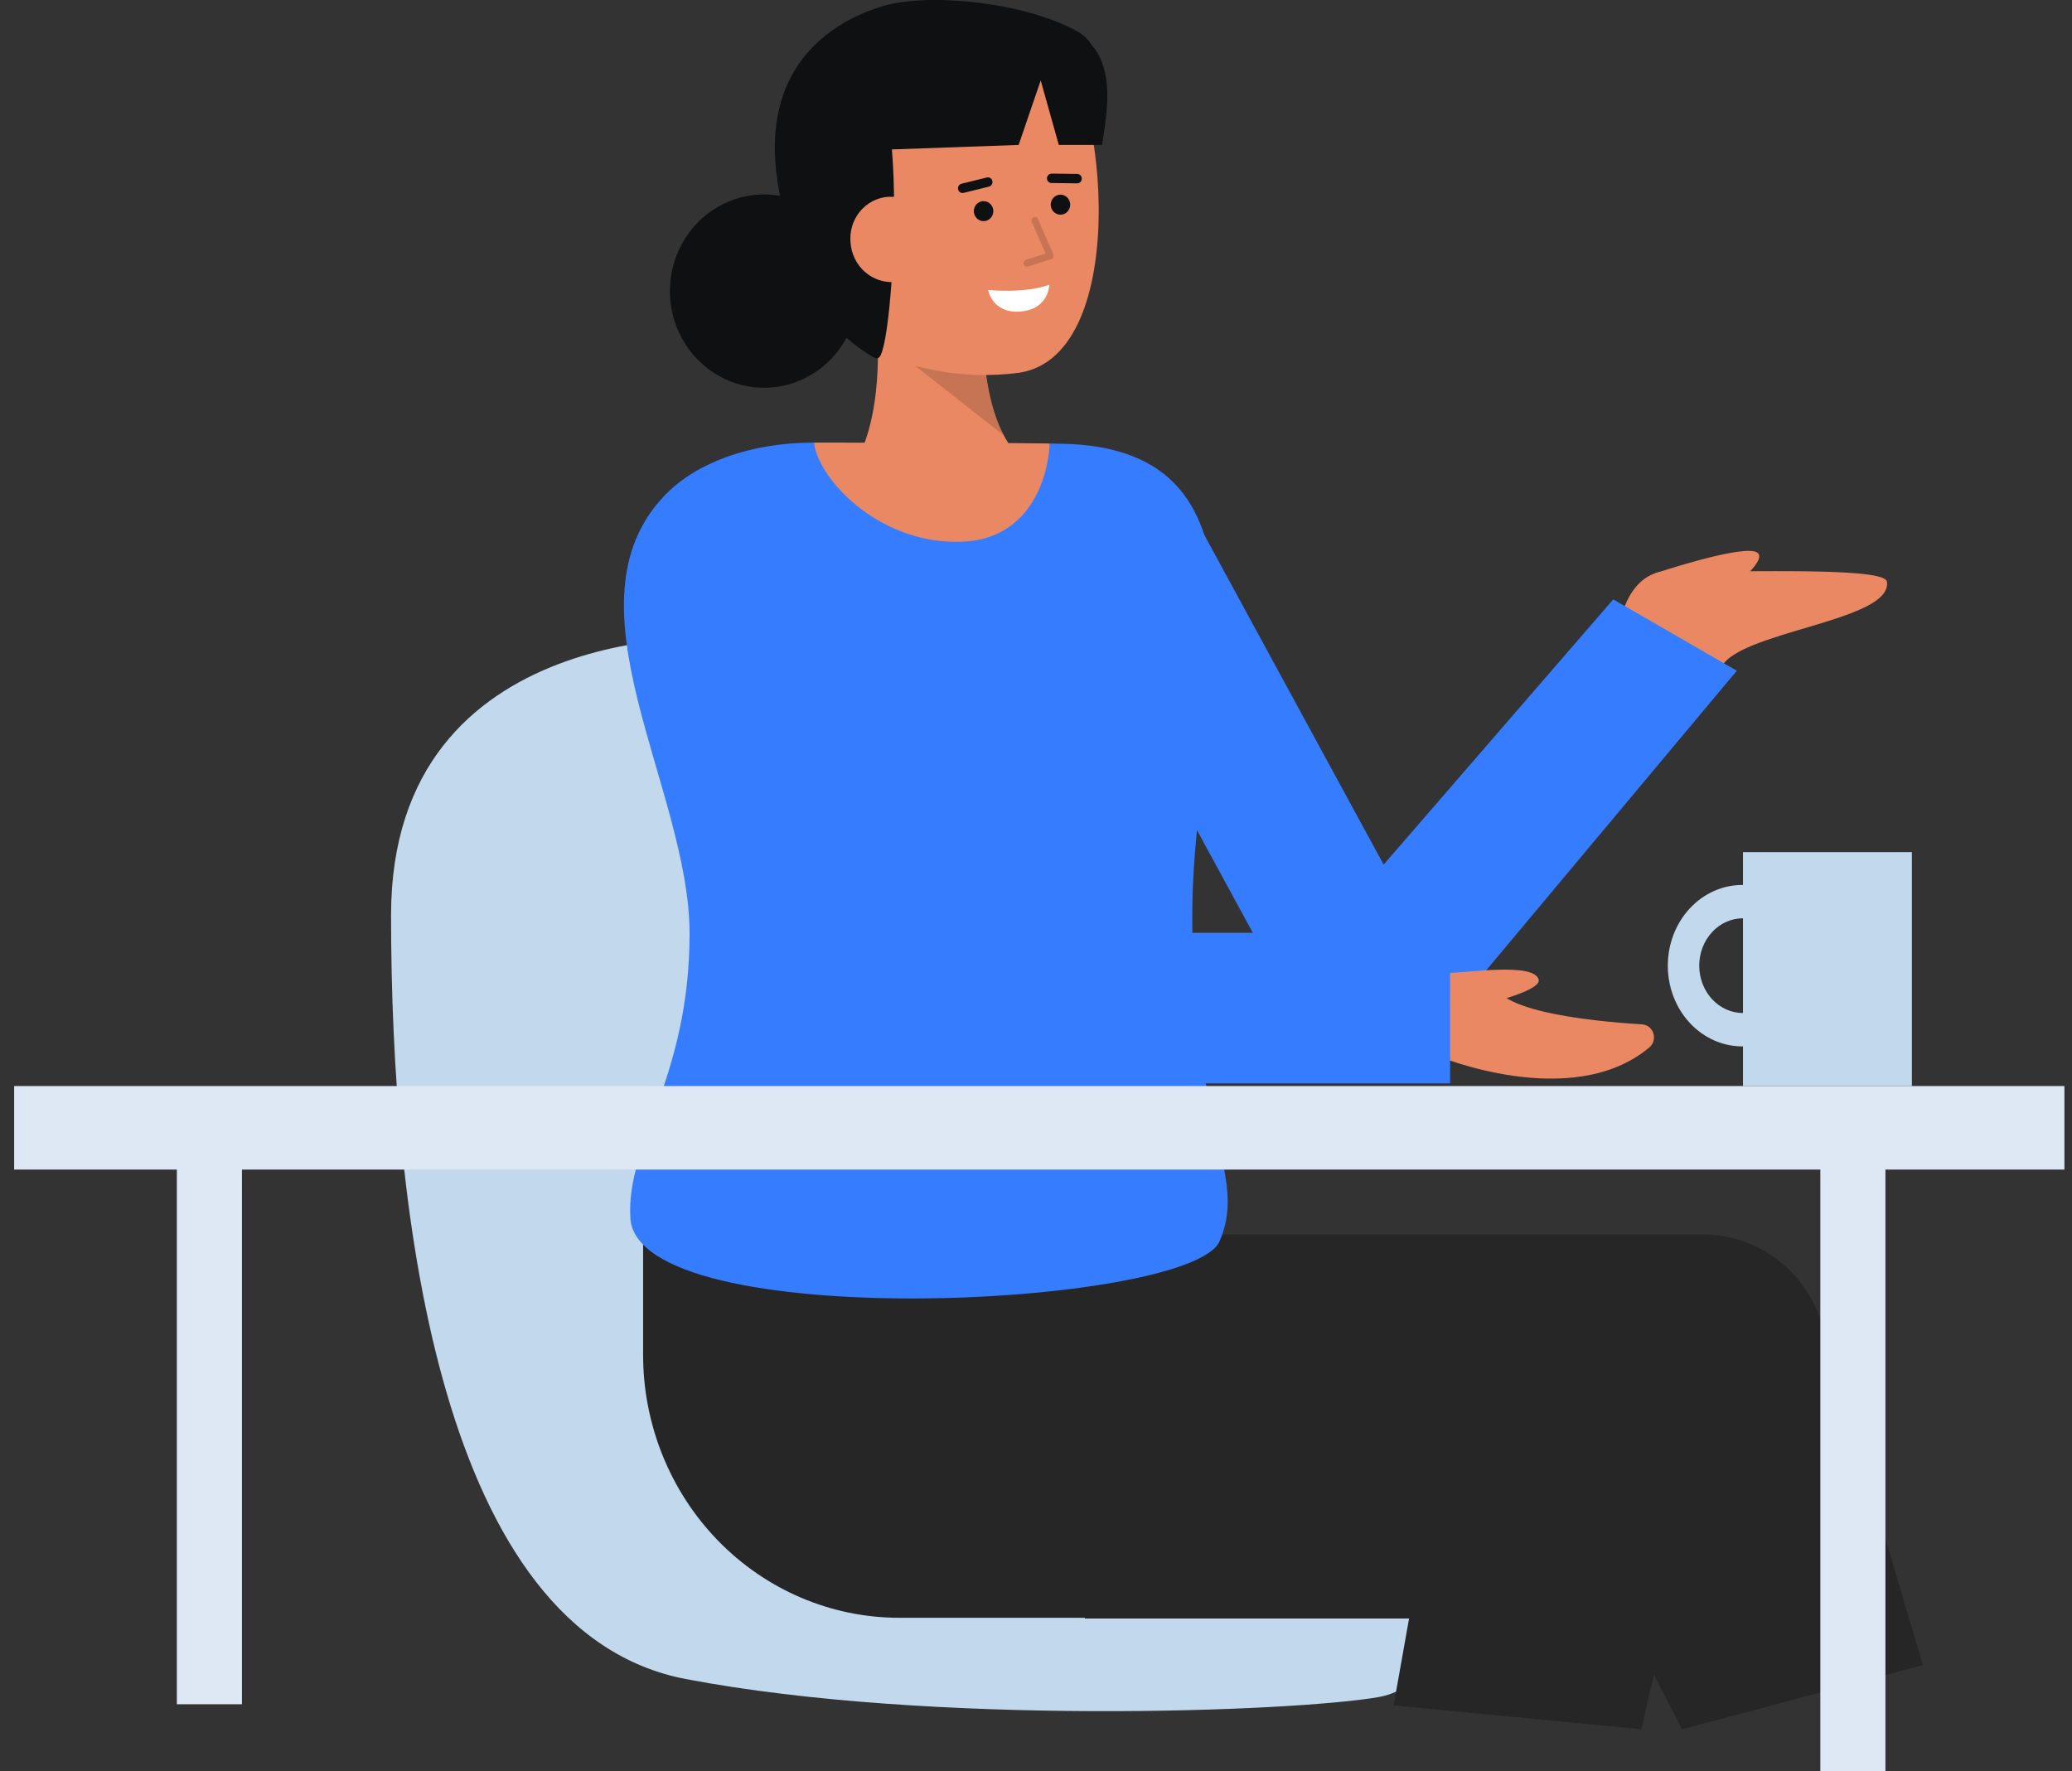 <svg width="124" height="106" viewBox="0 0 124 106" fill="none" xmlns="http://www.w3.org/2000/svg">
<rect x="0" y="0" width="124" height="106" fill="#333333" stroke="none"/>
<path d="M104.31 62.627V65H114.418V51H104.31V52.965C103.721 52.959 103.137 53.08 102.591 53.32C102.045 53.56 101.549 53.915 101.131 54.364C100.712 54.813 100.38 55.348 100.154 55.937C99.927 56.526 99.811 57.158 99.811 57.796C99.811 58.434 99.927 59.066 100.154 59.655C100.38 60.244 100.712 60.779 101.131 61.228C101.549 61.677 102.045 62.032 102.591 62.272C103.137 62.512 103.721 62.633 104.31 62.627ZM101.691 57.794C101.691 57.421 101.759 57.053 101.891 56.709C102.023 56.365 102.216 56.052 102.459 55.789C102.702 55.526 102.99 55.317 103.308 55.175C103.626 55.033 103.966 54.96 104.31 54.96V60.63C103.966 60.63 103.625 60.557 103.308 60.414C102.99 60.272 102.701 60.063 102.458 59.8C102.215 59.536 102.022 59.223 101.891 58.879C101.759 58.535 101.691 58.166 101.691 57.794Z" fill="#C1D8ED"/>
<path d="M43.352 38.172C43.352 38.172 23.403 36.879 23.403 54.776C23.403 72.674 26.343 97.688 41.042 100.491C55.741 103.295 77.458 102.449 82.5 101.572C88.694 100.493 91.394 85.738 83.144 84.75C59.729 81.946 71.07 40.113 43.352 38.172Z" fill="#C1D8ED"/>
<path d="M50.025 29.041C50.025 29.041 53.137 27.347 52.442 18.645L58.872 17.42C58.872 17.42 58.15 25.223 61.403 27.7L50.025 29.041Z" fill="#E98862"/>
<g opacity="0.15">
<path d="M60.085 26.069L54.743 21.872L58.939 21.827C59.06 23.302 59.449 24.741 60.085 26.069Z" fill="black"/>
</g>
<path d="M48.794 15.27C49.239 17.91 50.642 20.41 52.91 21.263C55.382 22.27 58.057 22.642 60.701 22.344C67.74 21.751 66.348 5.316 63.006 2.122C59.663 -1.071 49.856 0.951 48.663 6.291C48.046 9.053 48.37 12.757 48.794 15.27Z" fill="#E98862"/>
<path d="M65.328 2.689C65.118 2.346 64.823 2.067 64.474 1.879C61.348 0.133 55.556 -0.471 52.773 0.384C49.546 1.376 45.498 4.155 46.535 10.893C46.579 11.176 46.626 11.449 46.675 11.719C45.655 11.54 44.608 11.653 43.646 12.045C42.685 12.437 41.847 13.093 41.225 13.941C40.603 14.789 40.22 15.797 40.118 16.854C40.016 17.911 40.2 18.976 40.649 19.933C41.097 20.89 41.794 21.701 42.662 22.279C43.53 22.856 44.536 23.177 45.569 23.207C46.603 23.236 47.625 22.973 48.523 22.445C49.42 21.918 50.16 21.147 50.659 20.218C51.138 20.642 51.655 21.019 52.204 21.343C52.589 21.578 52.682 21.386 52.816 20.947C53.283 19.414 53.742 13.348 53.376 8.943L60.961 8.674L62.282 4.813L63.365 8.674H65.949C66.295 6.582 66.651 4.21 65.328 2.689Z" fill="#0F1011"/>
<path d="M58.863 13.236C59.185 13.236 59.446 12.968 59.446 12.637C59.446 12.306 59.185 12.038 58.863 12.038C58.541 12.038 58.28 12.306 58.28 12.637C58.28 12.968 58.541 13.236 58.863 13.236Z" fill="#0F1011"/>
<path d="M63.464 12.848C63.786 12.848 64.047 12.58 64.047 12.249C64.047 11.919 63.786 11.651 63.464 11.651C63.142 11.651 62.881 11.919 62.881 12.249C62.881 12.58 63.142 12.848 63.464 12.848Z" fill="#0F1011"/>
<path d="M64.474 10.973C64.545 10.971 64.612 10.94 64.662 10.888C64.711 10.836 64.739 10.766 64.74 10.694C64.74 10.621 64.713 10.551 64.664 10.498C64.615 10.445 64.548 10.414 64.478 10.411L62.933 10.391C62.861 10.392 62.792 10.421 62.74 10.473C62.689 10.525 62.658 10.595 62.656 10.669C62.655 10.706 62.662 10.742 62.675 10.777C62.688 10.811 62.708 10.842 62.733 10.868C62.758 10.895 62.788 10.916 62.821 10.931C62.855 10.945 62.89 10.953 62.926 10.953L64.471 10.973H64.474Z" fill="#0F1011"/>
<path d="M57.605 11.552C57.626 11.552 57.648 11.549 57.669 11.544L59.192 11.168C59.261 11.149 59.321 11.103 59.357 11.04C59.394 10.977 59.405 10.902 59.388 10.83C59.372 10.758 59.328 10.697 59.268 10.657C59.207 10.618 59.134 10.605 59.064 10.621L57.541 10.997C57.475 11.013 57.418 11.053 57.38 11.11C57.342 11.166 57.325 11.235 57.333 11.303C57.341 11.372 57.373 11.435 57.423 11.481C57.473 11.526 57.538 11.552 57.605 11.552Z" fill="#0F1011"/>
<path d="M55.829 14.102C55.861 14.437 55.827 14.775 55.73 15.097C55.633 15.418 55.474 15.716 55.264 15.974C55.054 16.232 54.796 16.445 54.505 16.599C54.214 16.754 53.896 16.848 53.569 16.875C53.243 16.903 52.914 16.863 52.603 16.759C52.291 16.655 52.003 16.488 51.755 16.268C51.507 16.049 51.303 15.781 51.157 15.48C51.01 15.179 50.923 14.851 50.901 14.516C50.869 14.182 50.903 13.846 51 13.526C51.097 13.206 51.256 12.91 51.467 12.654C51.678 12.399 51.937 12.19 52.228 12.039C52.52 11.888 52.838 11.8 53.163 11.778C54.925 11.72 55.718 12.705 55.829 14.102Z" fill="#E98862"/>
<g opacity="0.15">
<path d="M61.452 15.959C61.404 15.959 61.357 15.941 61.321 15.909C61.284 15.877 61.26 15.832 61.253 15.783C61.246 15.734 61.256 15.684 61.281 15.642C61.307 15.6 61.347 15.569 61.393 15.555L62.579 15.181L61.749 13.283C61.737 13.258 61.731 13.231 61.729 13.204C61.728 13.176 61.732 13.148 61.741 13.122C61.75 13.096 61.764 13.072 61.783 13.052C61.801 13.032 61.823 13.015 61.848 13.004C61.873 12.993 61.899 12.987 61.926 12.986C61.953 12.986 61.98 12.991 62.005 13.001C62.03 13.011 62.053 13.026 62.072 13.046C62.091 13.065 62.106 13.088 62.116 13.114L63.04 15.225C63.051 15.252 63.057 15.281 63.057 15.31C63.057 15.339 63.051 15.368 63.039 15.395C63.028 15.422 63.01 15.445 62.989 15.465C62.967 15.484 62.942 15.498 62.915 15.507L61.511 15.95C61.492 15.956 61.472 15.959 61.452 15.959Z" fill="black"/>
</g>
<path d="M59.133 17.353C59.133 17.353 61.285 17.586 62.795 17.045C62.795 17.045 62.784 18.501 61.08 18.645C59.377 18.788 59.133 17.353 59.133 17.353Z" fill="white"/>
<path d="M115.074 99.656L109.144 79.61C108.729 77.972 107.797 76.521 106.493 75.485C105.189 74.45 103.588 73.888 101.94 73.887H61.271V73.914H38.487V81.084C38.487 85.259 40.102 89.263 42.977 92.215C45.852 95.167 49.751 96.825 53.816 96.825H64.928V96.87H84.327L83.401 102.068L98.227 103.5L98.977 100.228L100.662 103.5L115.074 99.656Z" fill="#262626"/>
<path d="M96.716 38.874C96.716 38.874 96.776 33.91 100.232 34.169C102.411 34.331 112.769 33.838 112.923 34.807C113.305 37.204 103.831 37.79 102.971 40.023L96.716 38.874Z" fill="#E98862"/>
<path d="M99.007 34.328C99.007 34.328 103.816 32.718 104.998 33.005C106.044 33.261 103.863 35.01 103.863 35.01L99.007 34.328Z" fill="#E98862"/>
<path d="M81.986 63.981C81.205 63.981 80.439 63.766 79.765 63.361C79.092 62.955 78.536 62.372 78.155 61.673L63.62 34.955L71.28 30.561L82.805 51.747L96.545 35.874L103.94 40.144L85.265 62.471C84.853 62.947 84.348 63.327 83.783 63.587C83.218 63.847 82.605 63.981 81.986 63.981Z" fill="#367CFF"/>
<path d="M86.589 58.233C87.788 58.233 91.798 57.582 92.085 58.629C92.256 59.255 89.268 59.996 89.268 59.996" fill="#E98862"/>
<path d="M85.959 63.171C85.959 63.171 94.055 66.586 98.705 62.69C98.824 62.591 98.91 62.457 98.953 62.307C98.996 62.156 98.994 61.996 98.947 61.846C98.9 61.697 98.811 61.566 98.69 61.47C98.569 61.373 98.423 61.317 98.27 61.307C95.134 61.118 88.691 60.469 89.446 58.346H84.389" fill="#E98862"/>
<path d="M86.781 55.829H71.357C71.351 55.312 71.349 54.783 71.357 54.23C71.485 42.769 77.353 27.163 64.003 26.572C63.75 26.564 63.343 26.551 62.82 26.543C62.715 28.816 49.003 28.808 48.714 26.489C44.842 26.494 41.662 27.717 39.827 29.602C33.488 36.111 41.268 47.204 41.268 55.883C41.268 64.563 37.444 68.456 37.726 72.911C38.169 79.913 71.304 78.259 72.991 74.279C74.122 71.613 73.026 69.609 72.163 64.841H86.782L86.781 55.829Z" fill="#367CFF"/>
<path d="M62.819 26.543C62.714 28.816 61.507 32.16 57.796 32.408C52.842 32.747 49.002 28.808 48.712 26.489H48.728C53.598 26.489 59.974 26.498 62.819 26.543Z" fill="#E98862"/>
<path d="M14.48 69H10.585V102H14.48V69Z" fill="#DEE8F5"/>
<path d="M112.834 69H108.939V106H112.834V69Z" fill="#DEE8F5"/>
<path d="M123.546 65H0.847V70H123.546V65Z" fill="#DEE8F5"/>
</svg>

